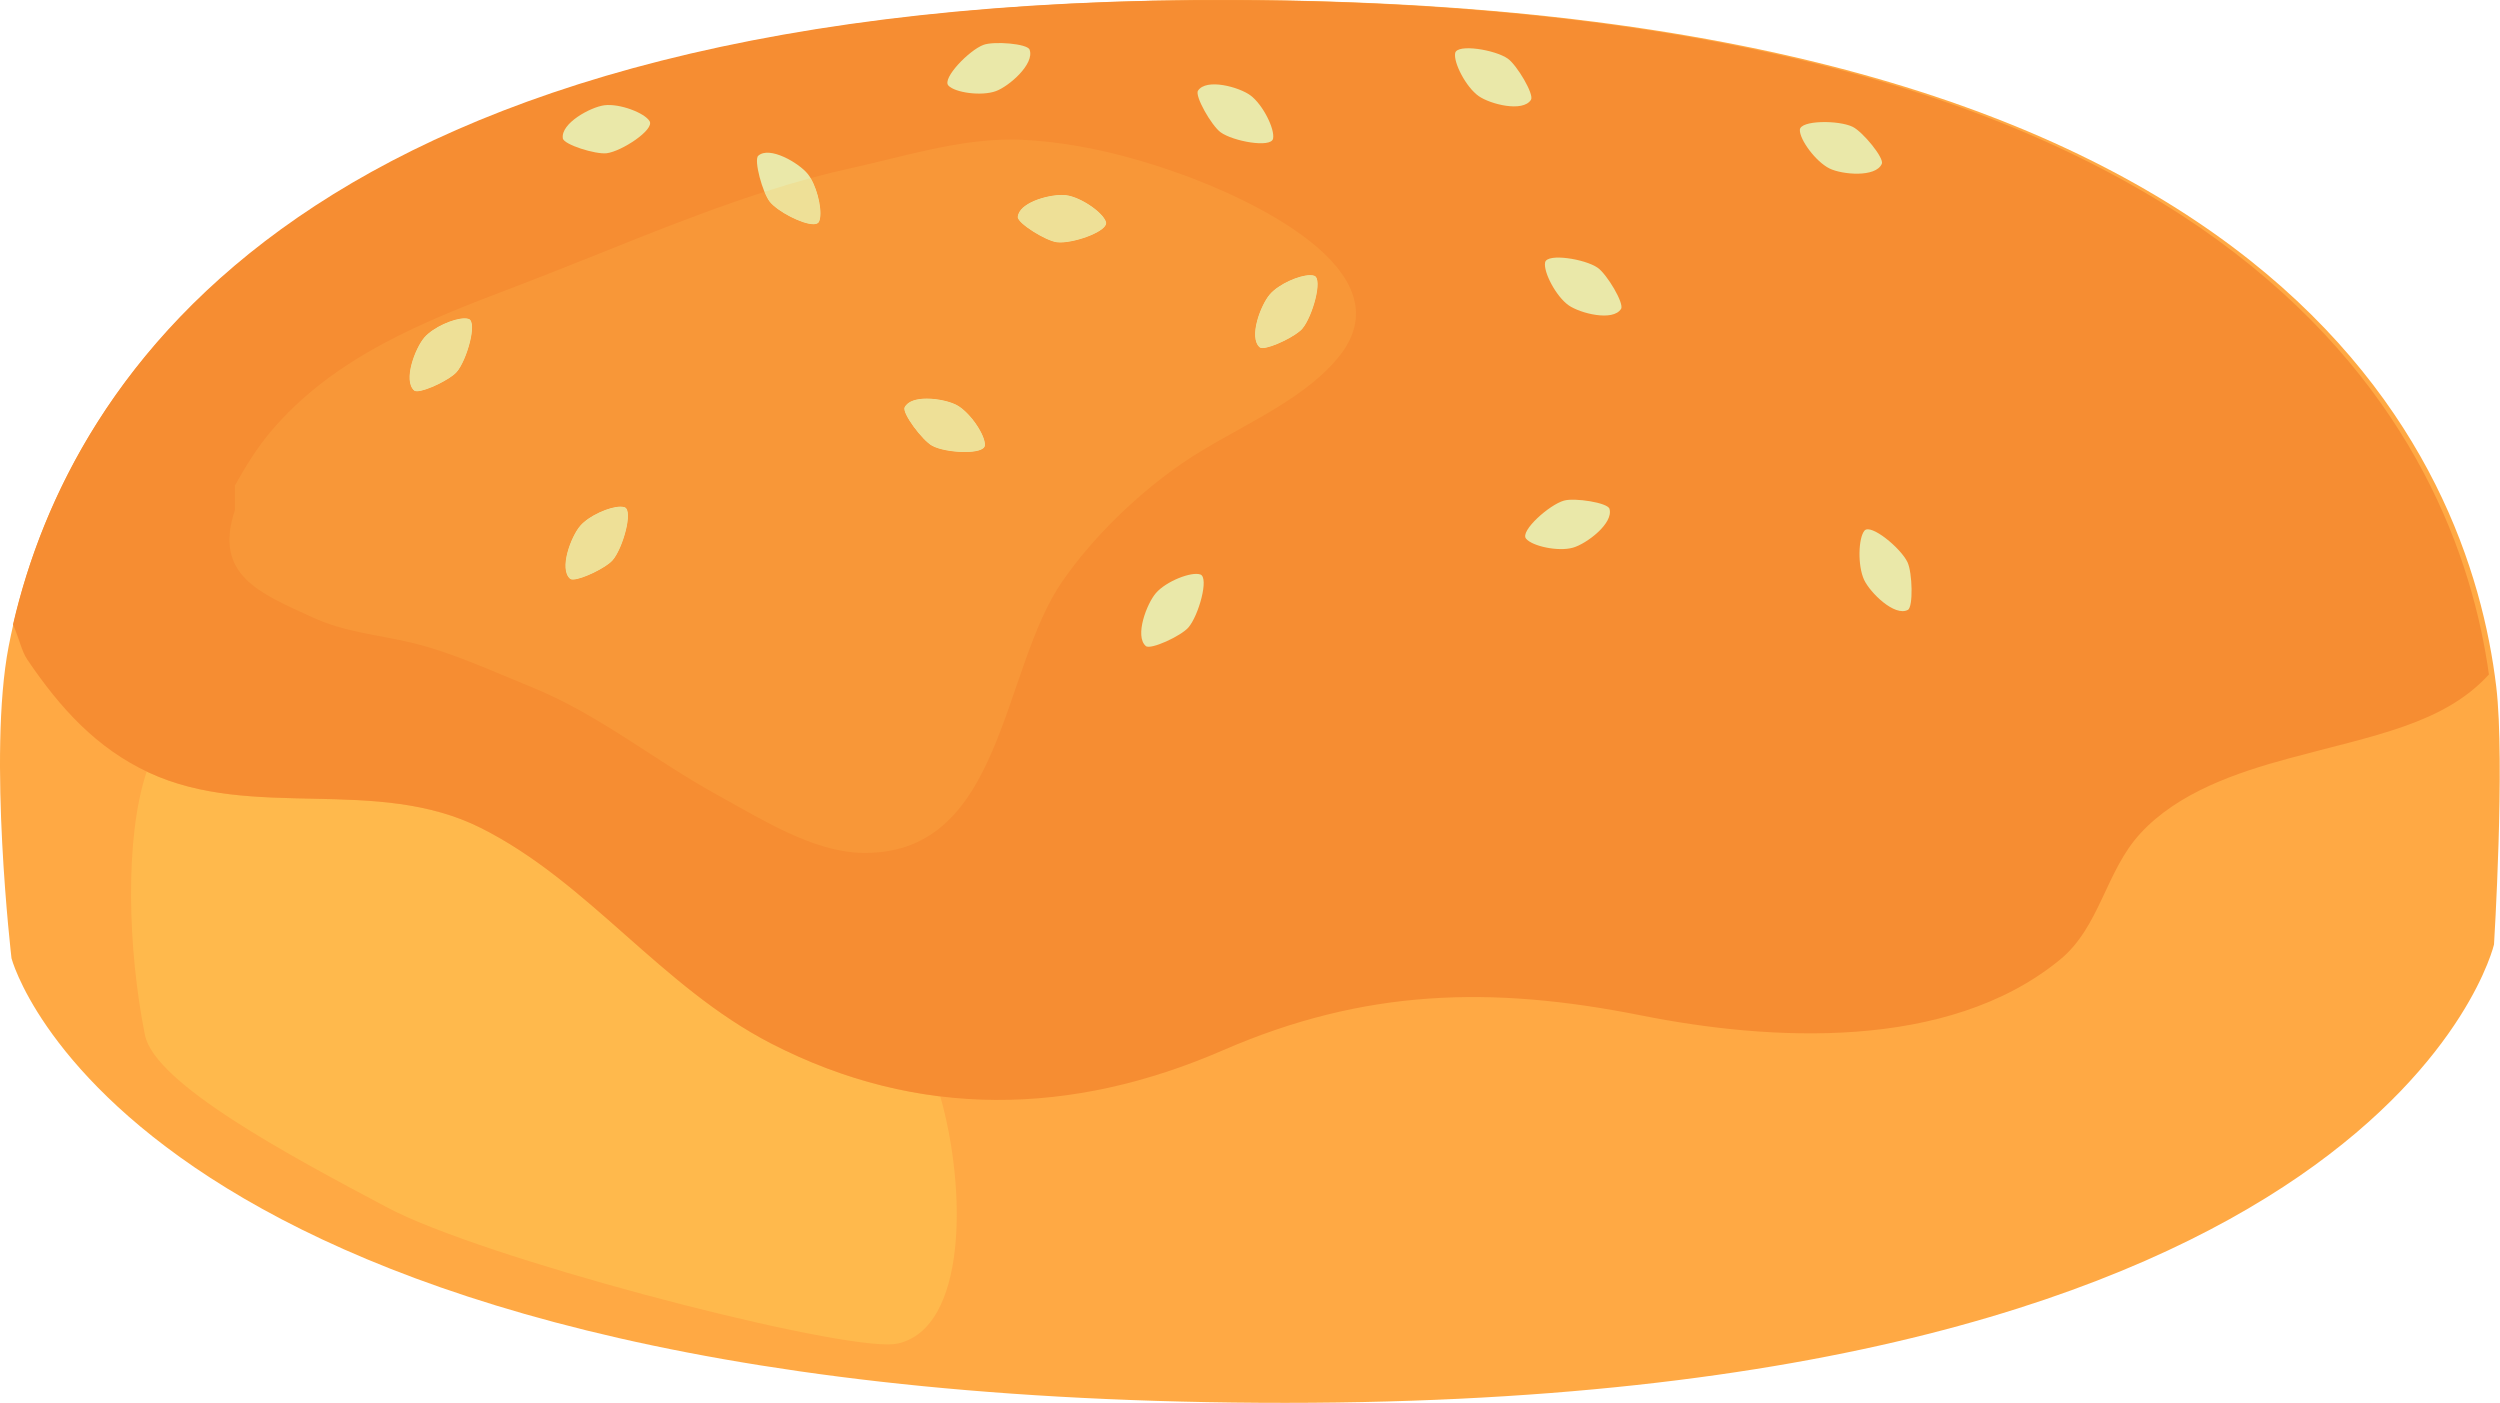 <svg width="695" height="390" viewBox="0 0 695 390" fill="none" xmlns="http://www.w3.org/2000/svg">
<g clip-path="url(#clip0_141_845)">
<path d="M3.199 266.412C3.199 266.412 35.063 388.026 350.136 389.972C663.323 391.892 693.336 262.559 693.336 262.559C693.336 262.559 696.47 211.879 693.95 190.852C686.39 127.786 635.043 1.466 345.31 0.012C78.144 -1.334 15.656 111.066 2.394 179.759C-3.428 209.932 3.199 266.412 3.199 266.412" fill="#FFA944"/>
<path d="M563.19 80.879C562.816 82.599 570.11 88.492 573.123 89.265C577.243 90.332 587.776 88.105 587.35 85.425C586.923 82.759 581.31 77.652 577.19 76.599C573.47 75.638 564.07 76.719 563.19 80.879" fill="#EAE8A9"/>
<path d="M246.776 373.746C226.07 373.746 133.887 349.599 107.808 335.759C80.302 321.172 43.015 301.266 40.294 287.719C35.57 264.212 34.563 233.066 40.784 214.492C40.98 214.586 41.176 214.679 41.374 214.772C70.39 228.252 104.532 215.559 133.684 230.172C163.656 245.199 183.71 274.266 214.323 290.066C229.803 298.039 245.536 302.879 261.403 304.812C268.723 330.545 268.923 369.239 249.51 373.519C248.83 373.666 247.91 373.746 246.776 373.746Z" fill="#FFB94C"/>
<path d="M691.923 187.505C682.95 123.425 628.417 1.439 343.723 0.012C85.339 -1.295 19.733 104.532 3.616 173.599C5.474 177.865 5.964 180.959 7.616 183.399C16.65 196.759 26.778 207.985 41.374 214.772C70.39 228.252 104.532 215.559 133.684 230.172C163.656 245.199 183.71 274.265 214.323 290.065C255.216 311.159 297.976 310.239 339.963 291.985C379.31 274.892 414.523 273.972 456.203 282.279C491.843 289.385 541.363 292.399 572.616 266.839C583.843 257.665 585.337 242.159 595.083 231.625C605.51 220.345 621.577 214.825 636.243 210.852C659.843 204.452 679.27 201.359 691.923 187.505" fill="#F68D32"/>
<path d="M158.48 160.905C159.792 162.039 168.243 158.132 170.31 155.759C173.15 152.505 176.136 141.865 173.643 141.012C171.15 140.145 164.15 142.892 161.31 146.159C158.755 149.092 155.314 158.159 158.48 160.905Z" fill="#EAE8A9"/>
<path d="M115.135 108.559C116.447 109.705 124.9 105.799 126.967 103.425C129.799 100.159 132.799 89.519 130.299 88.665C127.8 87.812 120.802 90.558 117.97 93.812C115.411 96.758 111.971 105.825 115.135 108.559" fill="#EAE8A9"/>
<path d="M282.937 60.292C282.79 62.052 290.723 66.959 293.803 67.345C298.016 67.879 308.216 64.332 307.47 61.732C306.723 59.132 300.536 54.785 296.323 54.252C292.51 53.772 283.323 56.052 282.937 60.292" fill="#EAE8A9"/>
<path d="M210.79 43.305C209.496 44.465 212.016 53.652 214.003 56.105C216.723 59.465 226.496 64.079 227.683 61.652C228.883 59.239 227.27 51.705 224.55 48.345C222.096 45.305 213.883 40.479 210.79 43.305" fill="#EAE8A9"/>
<path d="M286.217 13.786C285.59 12.132 276.35 11.399 273.43 12.466C269.43 13.932 261.843 21.785 263.643 23.772C265.443 25.759 272.857 26.799 276.857 25.332C280.483 24.012 287.723 17.759 286.217 13.786" fill="#EAE8A9"/>
<path d="M251.483 113.252C250.71 114.825 256.363 122.385 259.097 123.905C262.83 125.985 273.576 126.519 273.803 123.825C274.03 121.119 269.817 114.745 266.083 112.665C262.71 110.785 253.35 109.439 251.483 113.252" fill="#EAE8A9"/>
<path d="M156.47 38.465C156.734 40.212 165.603 42.985 168.67 42.599C172.883 42.052 181.936 36.065 180.603 33.719C179.27 31.385 172.23 28.718 168.016 29.265C164.216 29.759 155.834 34.265 156.47 38.465Z" fill="#EAE8A9"/>
<path d="M425.616 27.732C426.55 26.252 421.723 18.119 419.176 16.306C415.683 13.826 405.056 12.092 404.536 14.759C404.03 17.412 407.55 24.212 411.043 26.692C414.203 28.946 423.376 31.319 425.616 27.732" fill="#EAE8A9"/>
<path d="M333.043 25.212C332.083 26.679 336.79 34.905 339.31 36.759C342.763 39.292 353.363 41.199 353.91 38.545C354.47 35.892 351.057 29.039 347.59 26.492C344.47 24.199 335.337 21.679 333.043 25.212Z" fill="#EAE8A9"/>
<path d="M530.39 169.545C531.91 168.732 531.643 159.199 530.296 156.319C528.456 152.385 520.056 145.465 518.323 147.519C516.603 149.572 516.39 157.279 518.23 161.212C519.896 164.772 526.723 171.505 530.39 169.545Z" fill="#EAE8A9"/>
<path d="M350.19 96.559C351.51 97.692 359.963 93.785 362.03 91.412C364.856 88.145 367.856 77.505 365.363 76.652C362.856 75.799 355.856 78.545 353.03 81.799C350.47 84.745 347.03 93.812 350.19 96.559Z" fill="#EAE8A9"/>
<path d="M318.536 179.599C319.843 180.732 328.296 176.825 330.363 174.452C333.203 171.199 336.19 160.559 333.696 159.705C331.203 158.839 324.203 161.585 321.363 164.852C318.803 167.785 315.363 176.852 318.536 179.599Z" fill="#EAE8A9"/>
<path d="M450.656 85.865C451.59 84.372 446.736 76.252 444.176 74.452C440.67 71.985 430.043 70.292 429.536 72.959C429.03 75.625 432.576 82.412 436.083 84.879C439.256 87.105 448.43 89.452 450.656 85.865" fill="#EAE8A9"/>
<path d="M447.43 141.439C446.923 139.745 437.763 138.319 434.776 139.172C430.683 140.332 422.563 147.599 424.217 149.719C425.87 151.826 433.19 153.426 437.283 152.252C440.99 151.212 448.643 145.505 447.43 141.439" fill="#EAE8A9"/>
<path d="M523.15 45.532C523.843 43.919 517.857 36.652 515.057 35.265C511.23 33.372 500.47 33.372 500.363 36.092C500.257 38.799 504.777 44.945 508.603 46.839C512.057 48.545 521.47 49.425 523.15 45.532" fill="#EAE8A9"/>
<path d="M240.523 237.105C240.19 237.105 239.856 237.106 239.51 237.092C225.923 236.786 211.63 227.706 199.47 221.026C181.443 211.106 166.63 198.599 147.168 190.759C136.515 186.452 125.886 181.466 114.706 178.746C105.176 176.426 96.068 175.839 86.971 171.666C72.322 164.946 59.258 159.946 65.299 141.852V134.986C68.063 130.052 71.186 124.852 75.095 120.186C92.78 99.079 118.486 89.092 142.818 79.852C165.576 71.212 189.123 60.852 212.523 53.332C213.003 54.505 213.523 55.505 214.003 56.105C216.19 58.812 222.963 62.332 226.136 62.332C226.896 62.332 227.456 62.119 227.683 61.652C228.75 59.479 227.563 53.199 225.35 49.505C229.03 48.505 232.696 47.599 236.363 46.799C250.55 43.692 265.896 38.785 281.11 38.785C282.31 38.785 283.51 38.826 284.696 38.892C299.656 39.692 314.55 43.426 328.696 48.532C345.27 54.532 392.376 74.986 371.883 99.572C361.23 112.359 342.35 119.372 328.696 128.759C316.15 137.399 303.95 149.199 295.35 161.586C278.27 186.199 278.99 237.105 240.523 237.105M172.496 140.852C169.443 140.852 163.79 143.306 161.31 146.159C158.755 149.092 155.314 158.159 158.48 160.906C158.64 161.039 158.91 161.105 159.26 161.105C161.776 161.105 168.496 157.839 170.31 155.759C173.15 152.506 176.136 141.866 173.643 141.012C173.323 140.906 172.936 140.852 172.496 140.852M257.63 110.812C254.856 110.812 252.35 111.466 251.483 113.252C250.71 114.826 256.363 122.386 259.096 123.906C261.043 124.999 264.923 125.666 268.216 125.666C271.203 125.666 273.696 125.106 273.803 123.826C274.03 121.119 269.816 114.746 266.083 112.666C264.283 111.666 260.79 110.812 257.63 110.812M129.16 88.505C126.106 88.505 120.446 90.959 117.97 93.812C115.411 96.759 111.971 105.826 115.135 108.559C115.296 108.706 115.564 108.772 115.915 108.772C118.423 108.772 125.154 105.506 126.967 103.426C129.799 100.159 132.799 89.519 130.299 88.665C129.984 88.559 129.599 88.505 129.16 88.505M364.216 76.492C361.163 76.492 355.496 78.959 353.03 81.799C350.47 84.746 347.03 93.812 350.19 96.559C350.35 96.692 350.616 96.759 350.976 96.759C353.483 96.759 360.216 93.492 362.03 91.412C364.856 88.146 367.856 77.505 365.363 76.652C365.043 76.546 364.656 76.492 364.216 76.492M295.203 54.199C290.963 54.199 283.283 56.425 282.936 60.292C282.79 62.052 290.723 66.959 293.803 67.346C294.096 67.385 294.403 67.399 294.75 67.399C299.363 67.399 308.163 64.159 307.47 61.732C306.723 59.132 300.536 54.786 296.323 54.252C295.99 54.212 295.603 54.199 295.203 54.199" fill="#F89738"/>
<path d="M159.26 161.105C158.91 161.105 158.64 161.039 158.48 160.906C155.314 158.159 158.755 149.092 161.31 146.159C163.79 143.306 169.443 140.852 172.496 140.852C172.936 140.852 173.323 140.906 173.643 141.012C176.136 141.866 173.15 152.506 170.31 155.759C168.496 157.839 161.776 161.105 159.26 161.105" fill="#EEE097"/>
<path d="M115.915 108.772C115.564 108.772 115.296 108.705 115.135 108.559C111.971 105.825 115.411 96.759 117.97 93.812C120.446 90.959 126.106 88.505 129.16 88.505C129.599 88.505 129.984 88.559 130.299 88.665C132.799 89.519 129.799 100.159 126.967 103.425C125.154 105.505 118.423 108.772 115.915 108.772" fill="#EEE097"/>
<path d="M294.75 67.399C294.403 67.399 294.096 67.385 293.803 67.345C290.723 66.959 282.79 62.052 282.937 60.292C283.283 56.425 290.963 54.199 295.203 54.199C295.603 54.199 295.99 54.212 296.323 54.252C300.536 54.785 306.723 59.132 307.47 61.732C308.163 64.159 299.363 67.399 294.75 67.399" fill="#EEE097"/>
<path d="M226.136 62.332C222.963 62.332 216.19 58.812 214.003 56.105C213.523 55.505 213.003 54.505 212.523 53.332C216.803 51.945 221.083 50.665 225.35 49.505C227.563 53.199 228.75 59.479 227.683 61.652C227.456 62.119 226.896 62.332 226.136 62.332Z" fill="#EEE097"/>
<path d="M268.217 125.665C264.923 125.665 261.043 124.999 259.097 123.905C256.363 122.385 250.71 114.825 251.483 113.252C252.35 111.465 254.856 110.812 257.63 110.812C260.79 110.812 264.283 111.665 266.083 112.665C269.817 114.745 274.03 121.119 273.803 123.825C273.696 125.105 271.203 125.665 268.217 125.665" fill="#EEE097"/>
<path d="M350.976 96.759C350.616 96.759 350.35 96.692 350.19 96.559C347.03 93.812 350.47 84.745 353.03 81.799C355.496 78.959 361.163 76.492 364.216 76.492C364.656 76.492 365.043 76.545 365.363 76.652C367.856 77.505 364.856 88.145 362.03 91.412C360.216 93.492 353.483 96.759 350.976 96.759" fill="#EEE097"/>
</g>
<defs>
<clipPath id="clip0_141_845">
<rect width="694.93" height="389.993" fill="white"/>
</clipPath>
</defs>
</svg>
